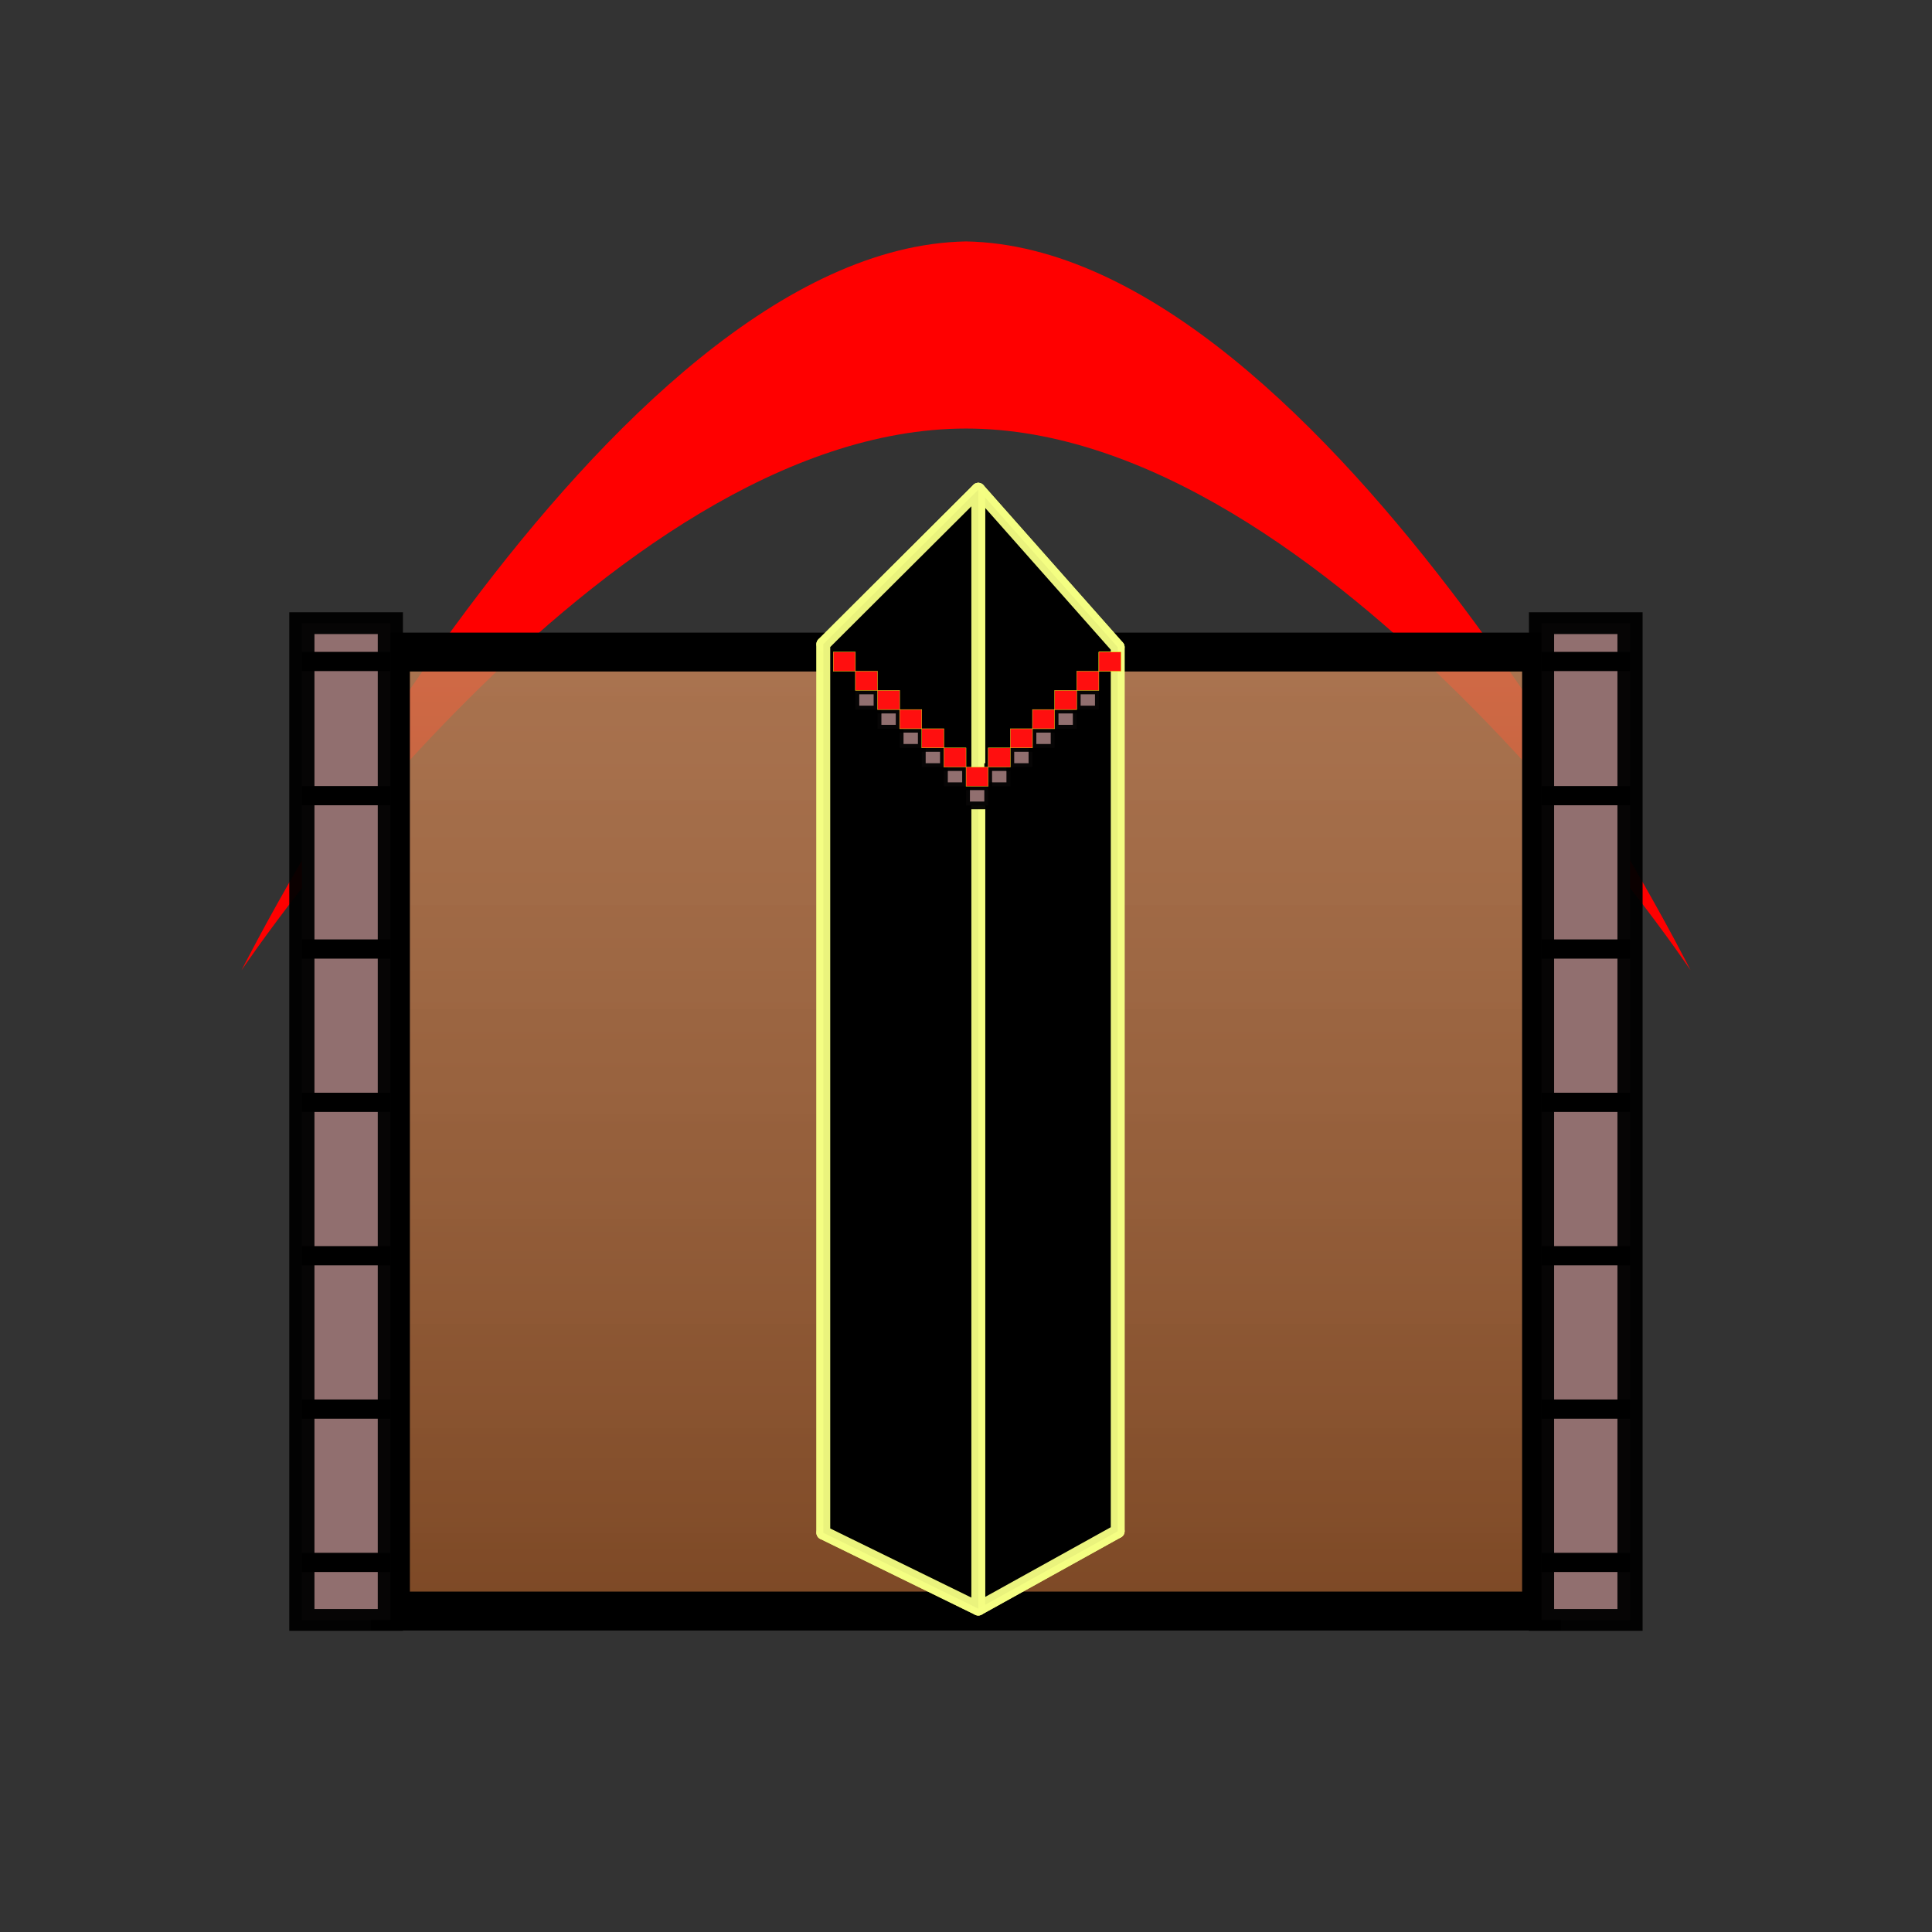 <?xml version="1.0" encoding="UTF-8" standalone="no"?>
<!-- Created with Inkscape (http://www.inkscape.org/) -->

<svg
   xmlns:dc="http://purl.org/dc/elements/1.1/"
   xmlns:cc="http://creativecommons.org/ns#"
   xmlns:rdf="http://www.w3.org/1999/02/22-rdf-syntax-ns#"
   xmlns:svg="http://www.w3.org/2000/svg"
   xmlns="http://www.w3.org/2000/svg"
   xmlns:xlink="http://www.w3.org/1999/xlink"
   xmlns:sodipodi="http://sodipodi.sourceforge.net/DTD/sodipodi-0.dtd"
   xmlns:inkscape="http://www.inkscape.org/namespaces/inkscape"
   width="64"
   height="64"
   viewBox="0 0 16.933 16.933"
   version="1.1"
   id="svg8"
   inkscape:version="0.92.4 5da689c313, 2019-01-14"
   sodipodi:docname="kitt.svg"
   inkscape:export-filename="/home/terezievahalova/dev/roboprojekt/img/robots_map/png/kitt.png"
   inkscape:export-xdpi="96"
   inkscape:export-ydpi="96">
  <rect x="0" y="0" width="16.933" height="16.933" fill="#333333" stroke="none"/>
  <defs
     id="defs2">
    <linearGradient
       inkscape:collect="always"
       id="linearGradient5408">
      <stop
         style="stop-color:#784421;stop-opacity:1"
         offset="0"
         id="stop5404" />
      <stop
         style="stop-color:#d38d5f;stop-opacity:0.774"
         offset="1"
         id="stop5406" />
    </linearGradient>
    <inkscape:perspective
       sodipodi:type="inkscape:persp3d"
       inkscape:vp_x="1.9773759 : 6.066437 : 1"
       inkscape:vp_y="0 : 939.6687 : 0"
       inkscape:vp_z="14.395131 : 6.066437 : 1"
       inkscape:persp3d-origin="8.1862652 : 3.4144829 : 1"
       id="perspective821" />
    <linearGradient
       inkscape:collect="always"
       xlink:href="#linearGradient5408"
       id="linearGradient5410"
       x1="8.467"
       y1="294.883"
       x2="8.467"
       y2="284.3"
       gradientUnits="userSpaceOnUse" />
  </defs>
  <sodipodi:namedview
     id="base"
     pagecolor="#ffffff"
     bordercolor="#666666"
     borderopacity="1.0"
     inkscape:pageopacity="0.0"
     inkscape:pageshadow="2"
     inkscape:zoom="5.1214143"
     inkscape:cx="36.895201"
     inkscape:cy="49.072479"
     inkscape:document-units="mm"
     inkscape:current-layer="layer1"
     showgrid="true"
     units="px"
     inkscape:window-width="1920"
     inkscape:window-height="1016"
     inkscape:window-x="0"
     inkscape:window-y="27"
     inkscape:window-maximized="1">
    <inkscape:grid
       type="xygrid"
       id="grid815"
       empspacing="8" />
  </sodipodi:namedview>
  <g
     inkscape:label="Vrstva 1"
     inkscape:groupmode="layer"
     id="layer1"
     transform="translate(0,-280.067)">
    <path
       style="opacity:1;fill:#ff0000;fill-opacity:1;stroke:none;stroke-width:0.831;stroke-linecap:butt;stroke-linejoin:bevel;stroke-miterlimit:4;stroke-dasharray:0.416, 0.416;stroke-dashoffset:0;stroke-opacity:1"
       d="m 8.467,282.183 c 3.175,0.057 6.35,6.388 6.35,6.388 0,0 -3.175,-4.748 -6.35,-4.748 -3.175,0 -6.35,4.748 -6.35,4.748 0,0 3.175,-6.331 6.35,-6.388 z"
       id="rect5259"
       inkscape:connector-curvature="0"
       sodipodi:nodetypes="ccscc" />
    <rect
       style="fill:url(#linearGradient5410);fill-opacity:1;fill-rule:evenodd;stroke:#000000;stroke-width:0.341;stroke-linecap:round;stroke-linejoin:miter;stroke-miterlimit:4;stroke-dasharray:none;stroke-dashoffset:0;stroke-opacity:1;paint-order:normal"
       id="rect817"
       width="10.089"
       height="8.405"
       x="3.422"
       y="285.782" />
    <g
       sodipodi:type="inkscape:box3d"
       id="g823"
       style="fill:#000000;fill-opacity:1;fill-rule:evenodd;stroke:#f5fe83;stroke-width:0.178;stroke-linecap:round;stroke-linejoin:miter;stroke-miterlimit:4;stroke-dasharray:none;stroke-dashoffset:0;stroke-opacity:0.955;paint-order:normal"
       inkscape:perspectiveID="#perspective821"
       inkscape:corner0="0.18518519 : 0.0094074073 : 0 : 1"
       inkscape:corner7="-0.058823529 : -0.00041503264 : 0.25 : 1">
      <path
         sodipodi:type="inkscape:box3dside"
         id="path825"
         style="fill:#000000;fill-opacity:1;fill-rule:evenodd;stroke:#f5fe83;stroke-width:0.121;stroke-linejoin:round;stroke-miterlimit:4;stroke-dasharray:none;stroke-opacity:0.955"
         inkscape:box3dsidetype="6"
         d="m 7.216,285.713 v 7.788 l 1.251,-0.447 V 286.622 Z"
         points="7.216,293.5 8.467,293.053 8.467,286.622 7.216,285.713 " />
      <path
         sodipodi:type="inkscape:box3dside"
         id="path833"
         style="fill:#000000;fill-opacity:1;fill-rule:evenodd;stroke:#f5fe83;stroke-width:0.121;stroke-linejoin:round;stroke-miterlimit:4;stroke-dasharray:none;stroke-opacity:0.955"
         inkscape:box3dsidetype="13"
         d="m 7.216,293.5 1.358,0.665 1.222,-0.678 -1.329,-0.434 z"
         points="8.574,294.166 9.796,293.487 8.467,293.053 7.216,293.5 " />
      <path
         sodipodi:type="inkscape:box3dside"
         id="path835"
         style="fill:#000000;fill-opacity:1;fill-rule:evenodd;stroke:#f5fe83;stroke-width:0.121;stroke-linejoin:round;stroke-miterlimit:4;stroke-dasharray:none;stroke-opacity:0.955"
         inkscape:box3dsidetype="11"
         d="m 8.467,286.622 1.329,-0.883 v 7.749 l -1.329,-0.434 z"
         points="9.796,285.739 9.796,293.487 8.467,293.053 8.467,286.622 " />
      <path
         sodipodi:type="inkscape:box3dside"
         id="path827"
         style="fill:#000000;fill-opacity:1;fill-rule:evenodd;stroke:#f5fe83;stroke-width:0.121;stroke-linejoin:round;stroke-miterlimit:4;stroke-dasharray:none;stroke-opacity:0.955"
         inkscape:box3dsidetype="5"
         d="m 7.216,285.713 1.358,-1.354 1.222,1.38 -1.329,0.883 z"
         points="8.574,284.359 9.796,285.739 8.467,286.622 7.216,285.713 " />
      <path
         sodipodi:type="inkscape:box3dside"
         id="path831"
         style="fill:#000000;fill-opacity:1;fill-rule:evenodd;stroke:#f5fe83;stroke-width:0.121;stroke-linejoin:round;stroke-miterlimit:4;stroke-dasharray:none;stroke-opacity:0.955"
         inkscape:box3dsidetype="14"
         d="m 8.574,284.359 v 9.807 l 1.222,-0.678 v -7.749 z"
         points="8.574,294.166 9.796,293.487 9.796,285.739 8.574,284.359 " />
      <path
         sodipodi:type="inkscape:box3dside"
         id="path829"
         style="fill:#000000;fill-opacity:1;fill-rule:evenodd;stroke:#f5fe83;stroke-width:0.121;stroke-linejoin:round;stroke-miterlimit:4;stroke-dasharray:none;stroke-opacity:0.955"
         inkscape:box3dsidetype="3"
         d="m 7.216,285.713 1.358,-1.354 v 9.807 l -1.358,-0.665 z"
         points="8.574,284.359 8.574,294.166 7.216,293.5 7.216,285.713 " />
    </g>
    <rect
       style="fill:#916f6f;fill-opacity:1;fill-rule:evenodd;stroke:#000001;stroke-width:0.068;stroke-linecap:round;stroke-linejoin:miter;stroke-miterlimit:4;stroke-dasharray:none;stroke-dashoffset:0;stroke-opacity:0.955;paint-order:normal"
       id="rect860"
       width="0.194"
       height="0.168"
       x="8.661"
       y="286.79" />
    <rect
       style="fill:#916f6f;fill-opacity:1;fill-rule:evenodd;stroke:#000001;stroke-width:0.068;stroke-linecap:round;stroke-linejoin:miter;stroke-miterlimit:4;stroke-dasharray:none;stroke-dashoffset:0;stroke-opacity:0.955;paint-order:normal"
       id="rect862"
       width="0.194"
       height="0.168"
       x="8.855"
       y="286.622" />
    <rect
       style="fill:#916f6f;fill-opacity:1;fill-rule:evenodd;stroke:#000001;stroke-width:0.068;stroke-linecap:round;stroke-linejoin:miter;stroke-miterlimit:4;stroke-dasharray:none;stroke-dashoffset:0;stroke-opacity:0.955;paint-order:normal"
       id="rect864"
       width="0.194"
       height="0.168"
       x="8.467"
       y="286.958" />
    <rect
       style="fill:#916f6f;fill-opacity:1;fill-rule:evenodd;stroke:#000001;stroke-width:0.068;stroke-linecap:round;stroke-linejoin:miter;stroke-miterlimit:4;stroke-dasharray:none;stroke-dashoffset:0;stroke-opacity:0.955;paint-order:normal"
       id="rect866"
       width="0.194"
       height="0.168"
       x="9.049"
       y="286.454" />
    <rect
       style="fill:#916f6f;fill-opacity:1;fill-rule:evenodd;stroke:#000001;stroke-width:0.068;stroke-linecap:round;stroke-linejoin:miter;stroke-miterlimit:4;stroke-dasharray:none;stroke-dashoffset:0;stroke-opacity:0.955;paint-order:normal"
       id="rect868"
       width="0.194"
       height="0.168"
       x="9.243"
       y="286.286" />
    <rect
       style="fill:#916f6f;fill-opacity:1;fill-rule:evenodd;stroke:#000001;stroke-width:0.068;stroke-linecap:round;stroke-linejoin:miter;stroke-miterlimit:4;stroke-dasharray:none;stroke-dashoffset:0;stroke-opacity:0.955;paint-order:normal"
       id="rect870"
       width="0.194"
       height="0.168"
       x="9.437"
       y="286.118" />
    <rect
       style="fill:#916f6f;fill-opacity:1;fill-rule:evenodd;stroke:#000001;stroke-width:0.068;stroke-linecap:round;stroke-linejoin:miter;stroke-miterlimit:4;stroke-dasharray:none;stroke-dashoffset:0;stroke-opacity:0.955;paint-order:normal"
       id="rect872"
       width="0.194"
       height="0.168"
       x="8.273"
       y="286.79" />
    <rect
       style="fill:#916f6f;fill-opacity:1;fill-rule:evenodd;stroke:#000001;stroke-width:0.068;stroke-linecap:round;stroke-linejoin:miter;stroke-miterlimit:4;stroke-dasharray:none;stroke-dashoffset:0;stroke-opacity:0.955;paint-order:normal"
       id="rect874"
       width="0.194"
       height="0.168"
       x="8.079"
       y="286.622" />
    <rect
       style="fill:#916f6f;fill-opacity:1;fill-rule:evenodd;stroke:#000001;stroke-width:0.068;stroke-linecap:round;stroke-linejoin:miter;stroke-miterlimit:4;stroke-dasharray:none;stroke-dashoffset:0;stroke-opacity:0.955;paint-order:normal"
       id="rect876"
       width="0.194"
       height="0.168"
       x="7.885"
       y="286.454" />
    <rect
       style="fill:#916f6f;fill-opacity:1;fill-rule:evenodd;stroke:#000001;stroke-width:0.068;stroke-linecap:round;stroke-linejoin:miter;stroke-miterlimit:4;stroke-dasharray:none;stroke-dashoffset:0;stroke-opacity:0.955;paint-order:normal"
       id="rect878"
       width="0.194"
       height="0.168"
       x="7.691"
       y="286.286" />
    <rect
       style="fill:#916f6f;fill-opacity:1;fill-rule:evenodd;stroke:#000001;stroke-width:0.068;stroke-linecap:round;stroke-linejoin:miter;stroke-miterlimit:4;stroke-dasharray:none;stroke-dashoffset:0;stroke-opacity:0.955;paint-order:normal"
       id="rect880"
       width="0.194"
       height="0.168"
       x="7.497"
       y="286.118" />
    <g
       id="g2505"
       transform="matrix(0.733,0,0,0.635,2.258,106.51)">
      <rect
         y="281.919"
         x="0.529"
         height="13.758"
         width="1.058"
         id="rect839-9"
         style="fill:#916f6f;fill-opacity:1;fill-rule:evenodd;stroke:#000001;stroke-width:0.301;stroke-linecap:round;stroke-linejoin:miter;stroke-miterlimit:4;stroke-dasharray:none;stroke-dashoffset:0;stroke-opacity:0.955;paint-order:normal" />
      <path
         inkscape:connector-curvature="0"
         id="path2435"
         d="M 0.529,284.3 H 1.587"
         style="fill:none;stroke:#000000;stroke-width:0.265px;stroke-linecap:butt;stroke-linejoin:miter;stroke-opacity:1" />
      <path
         inkscape:connector-curvature="0"
         id="path2435-7"
         d="M 0.529,286.417 H 1.587"
         style="fill:none;stroke:#000000;stroke-width:0.265px;stroke-linecap:butt;stroke-linejoin:miter;stroke-opacity:1" />
      <path
         inkscape:connector-curvature="0"
         id="path2435-0"
         d="M 0.529,288.533 H 1.587"
         style="fill:none;stroke:#000000;stroke-width:0.265px;stroke-linecap:butt;stroke-linejoin:miter;stroke-opacity:1" />
      <path
         inkscape:connector-curvature="0"
         id="path2435-0-5"
         d="M 0.529,290.65 H 1.588"
         style="fill:none;stroke:#000000;stroke-width:0.265px;stroke-linecap:butt;stroke-linejoin:miter;stroke-opacity:1" />
      <path
         inkscape:connector-curvature="0"
         id="path2435-0-53"
         d="M 0.529,292.767 H 1.588"
         style="fill:none;stroke:#000000;stroke-width:0.265px;stroke-linecap:butt;stroke-linejoin:miter;stroke-opacity:1" />
      <path
         inkscape:connector-curvature="0"
         id="path2435-0-52"
         d="M 0.529,294.883 H 1.588"
         style="fill:none;stroke:#000000;stroke-width:0.265px;stroke-linecap:butt;stroke-linejoin:miter;stroke-opacity:1" />
      <path
         inkscape:connector-curvature="0"
         id="path2435-0-1"
         d="M 0.529,282.448 H 1.588"
         style="fill:none;stroke:#000000;stroke-width:0.265px;stroke-linecap:butt;stroke-linejoin:miter;stroke-opacity:1" />
    </g>
    <g
       transform="matrix(0.733,0,0,0.635,13.123,106.51)"
       id="g2505-1">
      <rect
         y="281.919"
         x="0.529"
         height="13.758"
         width="1.058"
         id="rect839-9-3"
         style="fill:#916f6f;fill-opacity:1;fill-rule:evenodd;stroke:#000001;stroke-width:0.301;stroke-linecap:round;stroke-linejoin:miter;stroke-miterlimit:4;stroke-dasharray:none;stroke-dashoffset:0;stroke-opacity:0.955;paint-order:normal" />
      <path
         inkscape:connector-curvature="0"
         id="path2435-6"
         d="M 0.529,284.3 H 1.587"
         style="fill:none;stroke:#000000;stroke-width:0.265px;stroke-linecap:butt;stroke-linejoin:miter;stroke-opacity:1" />
      <path
         inkscape:connector-curvature="0"
         id="path2435-7-6"
         d="M 0.529,286.417 H 1.587"
         style="fill:none;stroke:#000000;stroke-width:0.265px;stroke-linecap:butt;stroke-linejoin:miter;stroke-opacity:1" />
      <path
         inkscape:connector-curvature="0"
         id="path2435-0-10"
         d="M 0.529,288.533 H 1.587"
         style="fill:none;stroke:#000000;stroke-width:0.265px;stroke-linecap:butt;stroke-linejoin:miter;stroke-opacity:1" />
      <path
         inkscape:connector-curvature="0"
         id="path2435-0-5-5"
         d="M 0.529,290.65 H 1.588"
         style="fill:none;stroke:#000000;stroke-width:0.265px;stroke-linecap:butt;stroke-linejoin:miter;stroke-opacity:1" />
      <path
         inkscape:connector-curvature="0"
         id="path2435-0-53-1"
         d="M 0.529,292.767 H 1.588"
         style="fill:none;stroke:#000000;stroke-width:0.265px;stroke-linecap:butt;stroke-linejoin:miter;stroke-opacity:1" />
      <path
         inkscape:connector-curvature="0"
         id="path2435-0-52-6"
         d="M 0.529,294.883 H 1.588"
         style="fill:none;stroke:#000000;stroke-width:0.265px;stroke-linecap:butt;stroke-linejoin:miter;stroke-opacity:1" />
      <path
         inkscape:connector-curvature="0"
         id="path2435-0-1-4"
         d="M 0.529,282.448 H 1.588"
         style="fill:none;stroke:#000000;stroke-width:0.265px;stroke-linecap:butt;stroke-linejoin:miter;stroke-opacity:1" />
    </g>
    <rect
       style="fill:#ff0f0f;fill-opacity:1;fill-rule:evenodd;stroke:#edfd20;stroke-width:0.003;stroke-linecap:round;stroke-linejoin:miter;stroke-miterlimit:4;stroke-dasharray:none;stroke-dashoffset:0;stroke-opacity:0.955;paint-order:normal"
       id="rect2550"
       width="0.194"
       height="0.168"
       x="9.631"
       y="285.782" />
    <rect
       style="fill:#ff0f0f;fill-opacity:1;fill-rule:evenodd;stroke:#edfd20;stroke-width:0.003;stroke-linecap:round;stroke-linejoin:miter;stroke-miterlimit:4;stroke-dasharray:none;stroke-dashoffset:0;stroke-opacity:0.955;paint-order:normal"
       id="rect2550-1"
       width="0.194"
       height="0.168"
       x="9.631"
       y="285.782" />
    <rect
       style="fill:#ff0f0f;fill-opacity:1;fill-rule:evenodd;stroke:#edfd20;stroke-width:0.003;stroke-linecap:round;stroke-linejoin:miter;stroke-miterlimit:4;stroke-dasharray:none;stroke-dashoffset:0;stroke-opacity:0.955;paint-order:normal"
       id="rect2550-1-4"
       width="0.194"
       height="0.168"
       x="9.437"
       y="285.95" />
    <rect
       style="fill:#ff0f0f;fill-opacity:1;fill-rule:evenodd;stroke:#edfd20;stroke-width:0.003;stroke-linecap:round;stroke-linejoin:miter;stroke-miterlimit:4;stroke-dasharray:none;stroke-dashoffset:0;stroke-opacity:0.955;paint-order:normal"
       id="rect2550-1-4-0"
       width="0.194"
       height="0.168"
       x="9.243"
       y="286.118" />
    <rect
       style="fill:#ff0f0f;fill-opacity:1;fill-rule:evenodd;stroke:#edfd20;stroke-width:0.003;stroke-linecap:round;stroke-linejoin:miter;stroke-miterlimit:4;stroke-dasharray:none;stroke-dashoffset:0;stroke-opacity:0.955;paint-order:normal"
       id="rect2550-1-4-6"
       width="0.194"
       height="0.168"
       x="9.049"
       y="286.286" />
    <rect
       style="fill:#ff0f0f;fill-opacity:1;fill-rule:evenodd;stroke:#edfd20;stroke-width:0.003;stroke-linecap:round;stroke-linejoin:miter;stroke-miterlimit:4;stroke-dasharray:none;stroke-dashoffset:0;stroke-opacity:0.955;paint-order:normal"
       id="rect2550-1-4-1"
       width="0.194"
       height="0.168"
       x="8.855"
       y="286.454" />
    <rect
       style="fill:#ff0f0f;fill-opacity:1;fill-rule:evenodd;stroke:#edfd20;stroke-width:0.003;stroke-linecap:round;stroke-linejoin:miter;stroke-miterlimit:4;stroke-dasharray:none;stroke-dashoffset:0;stroke-opacity:0.955;paint-order:normal"
       id="rect2550-1-4-9"
       width="0.194"
       height="0.168"
       x="8.661"
       y="286.622" />
    <rect
       style="fill:#ff0f0f;fill-opacity:1;fill-rule:evenodd;stroke:#edfd20;stroke-width:0.003;stroke-linecap:round;stroke-linejoin:miter;stroke-miterlimit:4;stroke-dasharray:none;stroke-dashoffset:0;stroke-opacity:0.955;paint-order:normal"
       id="rect2550-1-4-2"
       width="0.194"
       height="0.168"
       x="8.467"
       y="286.79" />
    <rect
       style="fill:#ff0f0f;fill-opacity:1;fill-rule:evenodd;stroke:#edfd20;stroke-width:0.003;stroke-linecap:round;stroke-linejoin:miter;stroke-miterlimit:4;stroke-dasharray:none;stroke-dashoffset:0;stroke-opacity:0.955;paint-order:normal"
       id="rect2550-1-4-3"
       width="0.194"
       height="0.168"
       x="8.273"
       y="286.622" />
    <rect
       style="fill:#ff0f0f;fill-opacity:1;fill-rule:evenodd;stroke:#edfd20;stroke-width:0.003;stroke-linecap:round;stroke-linejoin:miter;stroke-miterlimit:4;stroke-dasharray:none;stroke-dashoffset:0;stroke-opacity:0.955;paint-order:normal"
       id="rect2550-1-4-27"
       width="0.194"
       height="0.168"
       x="8.079"
       y="286.454" />
    <rect
       style="fill:#ff0f0f;fill-opacity:1;fill-rule:evenodd;stroke:#edfd20;stroke-width:0.003;stroke-linecap:round;stroke-linejoin:miter;stroke-miterlimit:4;stroke-dasharray:none;stroke-dashoffset:0;stroke-opacity:0.955;paint-order:normal"
       id="rect2550-1-4-28"
       width="0.194"
       height="0.168"
       x="7.691"
       y="286.118" />
    <rect
       style="fill:#ff0f0f;fill-opacity:1;fill-rule:evenodd;stroke:#edfd20;stroke-width:0.003;stroke-linecap:round;stroke-linejoin:miter;stroke-miterlimit:4;stroke-dasharray:none;stroke-dashoffset:0;stroke-opacity:0.955;paint-order:normal"
       id="rect2550-1-4-8"
       width="0.194"
       height="0.168"
       x="7.885"
       y="286.286" />
    <rect
       style="fill:#ff0f0f;fill-opacity:1;fill-rule:evenodd;stroke:#edfd20;stroke-width:0.003;stroke-linecap:round;stroke-linejoin:miter;stroke-miterlimit:4;stroke-dasharray:none;stroke-dashoffset:0;stroke-opacity:0.955;paint-order:normal"
       id="rect2550-1-4-63"
       width="0.194"
       height="0.168"
       x="7.497"
       y="285.95" />
    <rect
       style="fill:#ff0f0f;fill-opacity:1;fill-rule:evenodd;stroke:#edfd20;stroke-width:0.003;stroke-linecap:round;stroke-linejoin:miter;stroke-miterlimit:4;stroke-dasharray:none;stroke-dashoffset:0;stroke-opacity:0.955;paint-order:normal"
       id="rect2550-1-4-7"
       width="0.194"
       height="0.168"
       x="7.303"
       y="285.782" />
  </g>
</svg>
